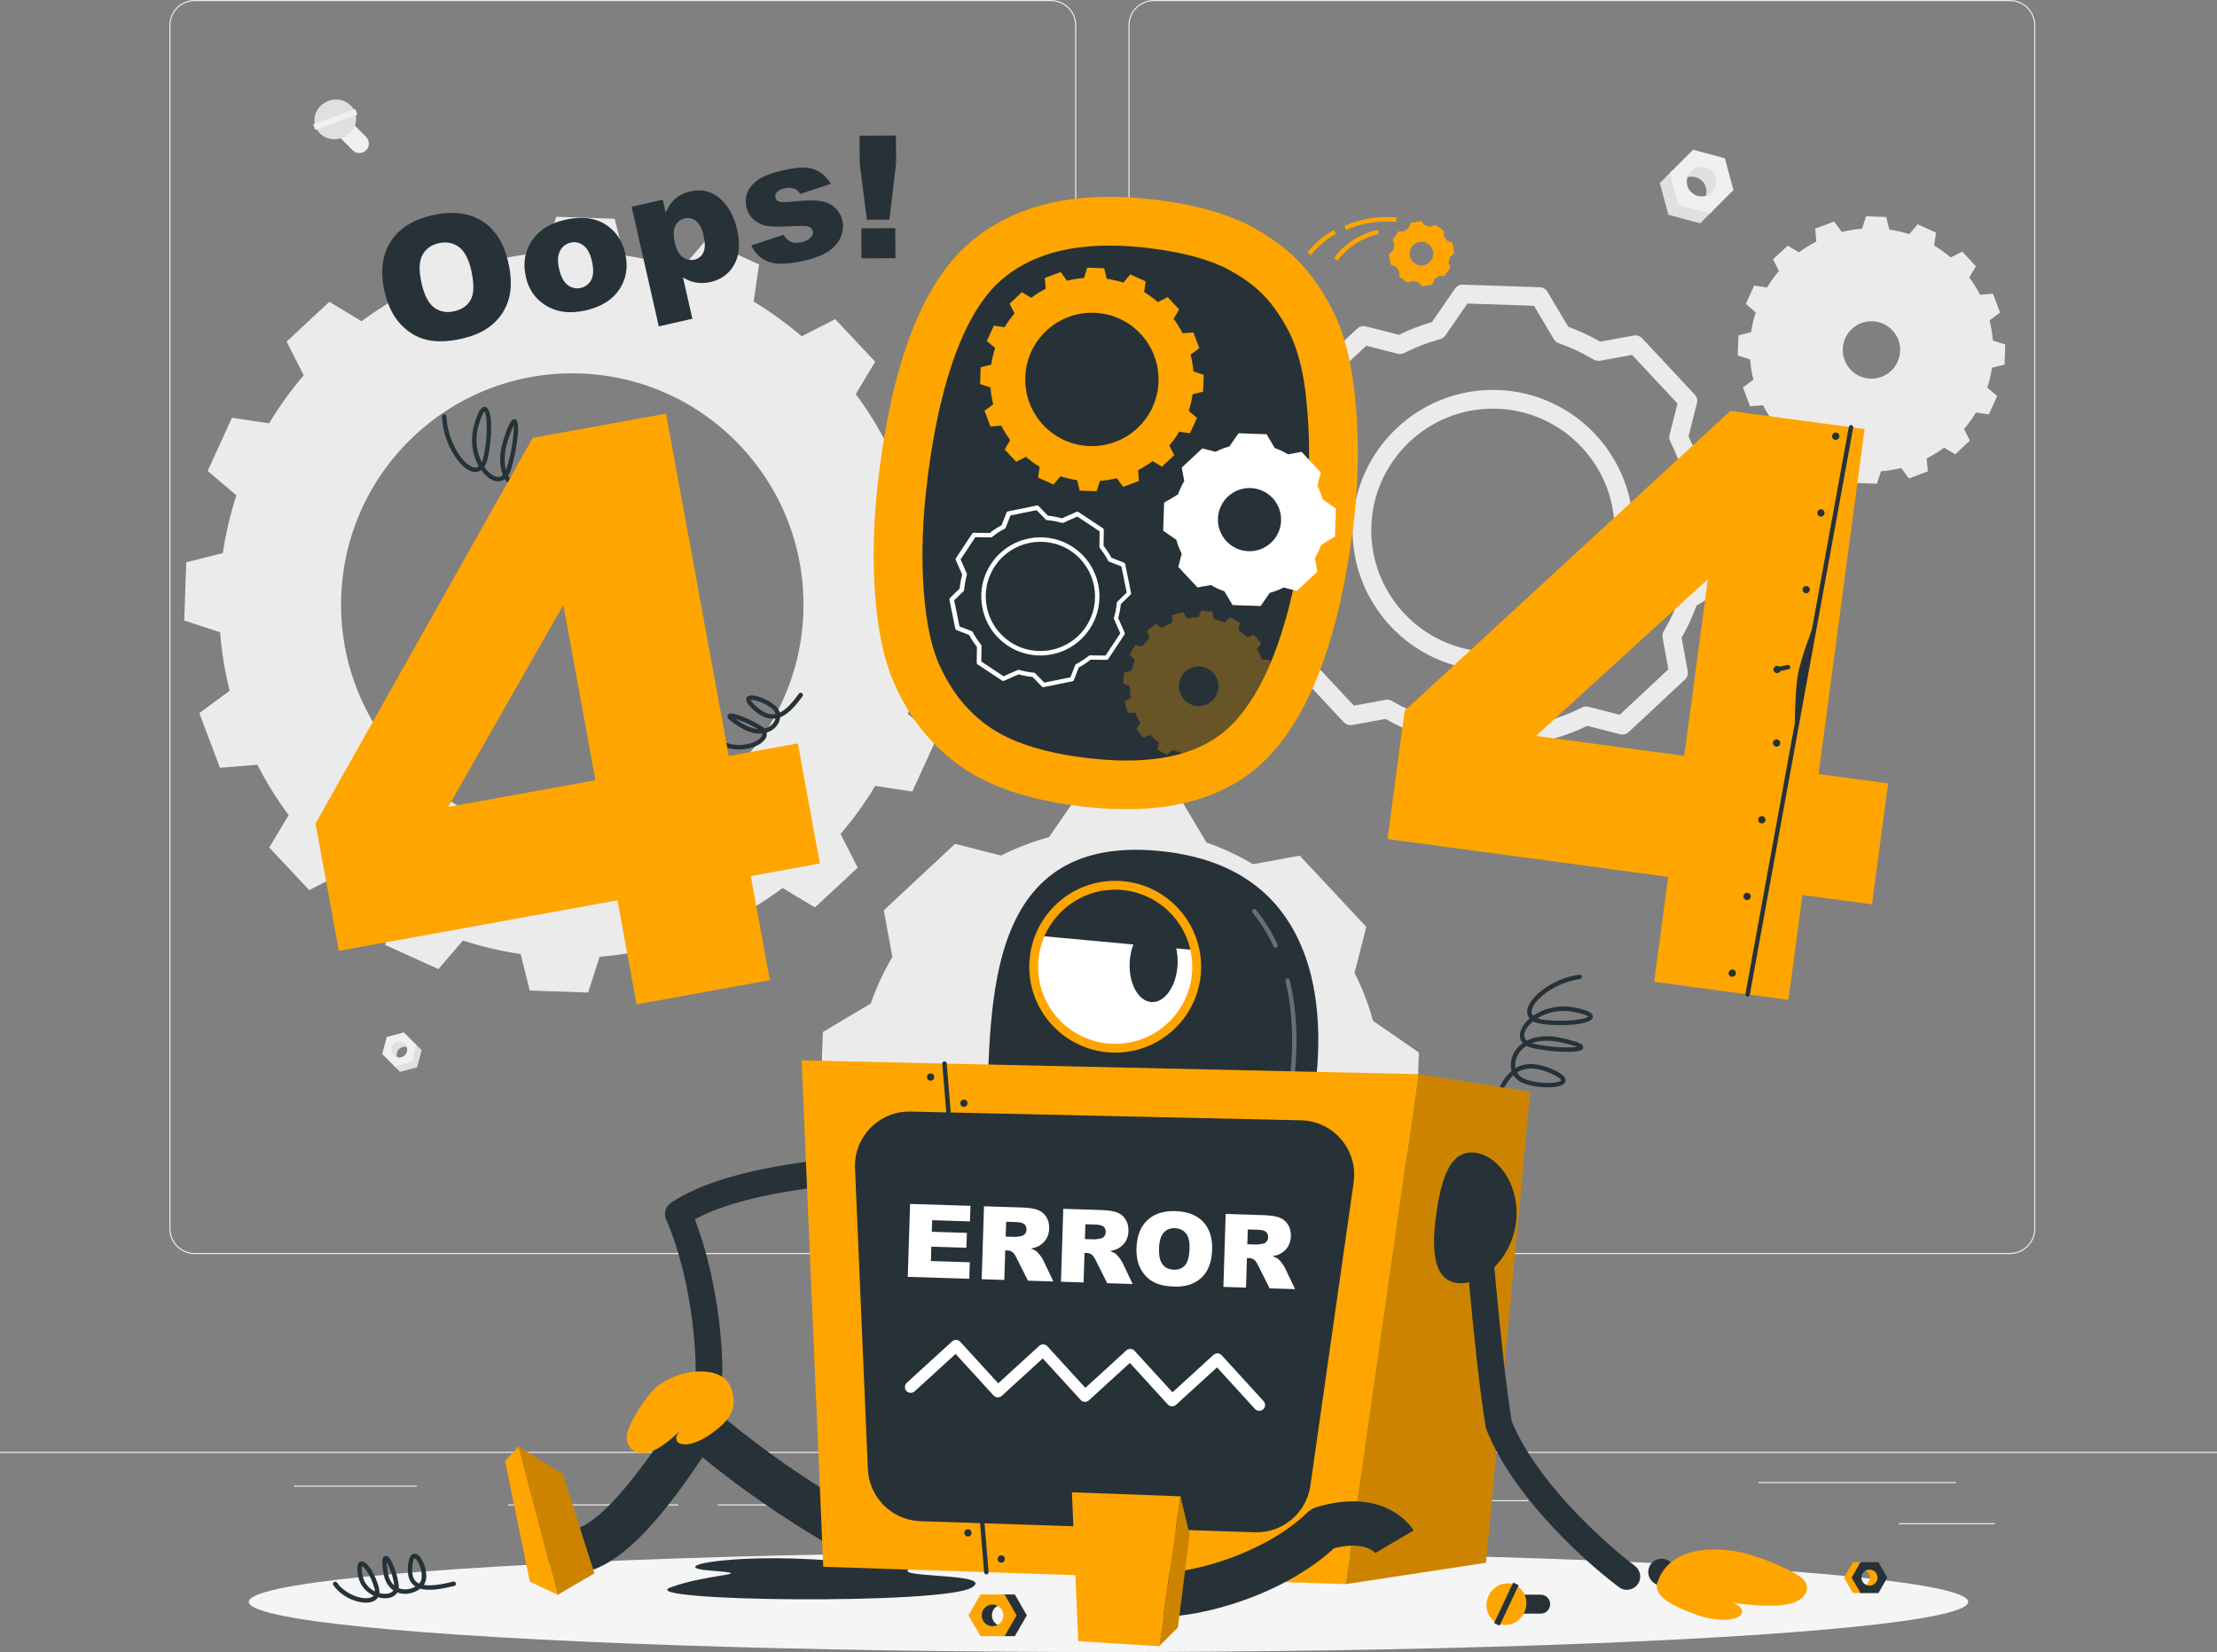<?xml version="1.0" encoding="UTF-8"?>
<svg xmlns="http://www.w3.org/2000/svg" width="500" height="372.61" viewBox="0 0 500 372.61">
  <rect x="0" y="0" width="500" height="372.61" fill="#808080" stroke="none"/>
  <defs>
    <style>
      .cls-1 {
        fill: #263238;
      }

      .cls-1, .cls-2, .cls-3, .cls-4, .cls-5, .cls-6, .cls-7, .cls-8, .cls-9, .cls-10 {
        stroke-width: 0px;
      }

      .cls-2, .cls-3 {
        opacity: .3;
      }

      .cls-2, .cls-6 {
        fill: orange;
      }

      .cls-3, .cls-9 {
        fill: #fff;
      }

      .cls-4 {
        fill: #f0f0f0;
      }

      .cls-5 {
        fill: #f5f5f5;
      }

      .cls-7 {
        fill: #ebebeb;
      }

      .cls-8 {
        fill: #e0e0e0;
      }

      .cls-10 {
        fill: #000;
        opacity: .2;
      }
    </style>
  </defs>
  <g id="Background_Complete" data-name="Background Complete">
    <g>
      <rect class="cls-7" y="327.45" width="500" height=".25"/>
      <rect class="cls-7" x="428.22" y="343.54" width="21.68" height=".25"/>
      <rect class="cls-7" x="310.56" y="338.35" width="34.11" height=".25"/>
      <rect class="cls-7" x="396.59" y="334.26" width="44.53" height=".25"/>
      <rect class="cls-7" x="161.88" y="339.3" width="11.14" height=".25"/>
      <rect class="cls-7" x="114.58" y="339.3" width="38.39" height=".25"/>
      <rect class="cls-7" x="66.31" y="335.08" width="27.7" height=".25"/>
      <path class="cls-7" d="M237.01,282.85H43.91c-3.15,0-5.71-2.56-5.71-5.71V5.71c0-3.15,2.56-5.71,5.71-5.71h193.1c3.15,0,5.71,2.56,5.71,5.71v271.43c0,3.15-2.56,5.71-5.71,5.71ZM43.91.25c-3.01,0-5.46,2.45-5.46,5.46v271.43c0,3.01,2.45,5.46,5.46,5.46h193.1c3.01,0,5.46-2.45,5.46-5.46V5.71c0-3.01-2.45-5.46-5.46-5.46H43.91Z"/>
      <path class="cls-7" d="M453.31,282.85h-193.1c-3.15,0-5.71-2.56-5.71-5.71V5.71c0-3.15,2.56-5.71,5.71-5.71h193.1c3.15,0,5.71,2.56,5.71,5.71v271.43c0,3.15-2.56,5.71-5.71,5.71ZM260.21.25c-3.01,0-5.46,2.45-5.46,5.46v271.43c0,3.01,2.45,5.46,5.46,5.46h193.1c3.01,0,5.46-2.45,5.46-5.46V5.71c0-3.01-2.45-5.46-5.46-5.46h-193.1Z"/>
    </g>
    <g>
      <path class="cls-7" d="M216.07,145.93l.45-13.14-8.07-2.64c-.33-4.49-1.08-8.92-2.15-13.2l6.84-5.04-4.64-12.34-8.46.68c-2.02-3.99-4.39-7.79-7.04-11.35l4.38-7.31-9.01-9.61-7.56,3.87c-3.41-2.89-7-5.52-10.84-7.83l1.22-8.39-12-5.45-5.5,6.44c-4.19-1.36-8.53-2.38-13.02-3.05l-2.04-8.23-13.18-.45-2.6,8.07c-4.53.37-8.92,1.08-13.2,2.15l-5.08-6.8-12.34,4.61.68,8.46c-3.99,2.05-7.79,4.42-11.35,7.07l-7.28-4.38-9.65,8.97,3.87,7.6c-2.89,3.37-5.52,7-7.8,10.84l-8.39-1.26-5.48,12,6.48,5.5c-1.36,4.19-2.41,8.56-3.05,13.02l-8.26,2.08-.45,13.14,8.1,2.64c.33,4.52,1.08,8.92,2.15,13.19l-6.84,5.04,4.64,12.34,8.46-.68c2.02,3.99,4.39,7.79,7.04,11.35l-4.38,7.31,9.01,9.61,7.56-3.87c3.37,2.89,7,5.52,10.84,7.84l-1.26,8.39,12,5.45,5.53-6.44c4.19,1.36,8.53,2.38,13.02,3.05l2.04,8.23,13.18.45,2.6-8.07c4.52-.37,8.92-1.08,13.19-2.15l5.04,6.8,12.34-4.61-.65-8.46c3.99-2.05,7.75-4.42,11.35-7.08l7.28,4.38,9.65-8.97-3.87-7.6c2.89-3.37,5.52-7,7.8-10.84l8.39,1.26,5.48-12-6.48-5.5c1.36-4.19,2.41-8.53,3.05-13.02l8.23-2.08ZM127.28,188.5c-28.78-.99-51.31-25.12-50.33-53.9.99-28.81,25.12-51.35,53.9-50.36,28.78.99,51.31,25.12,50.33,53.93-.99,28.78-25.12,51.31-53.9,50.33Z"/>
      <path class="cls-7" d="M440.96,102.47l3.31-3.09-1.32-2.61c1.01-1.18,1.91-2.44,2.69-3.74l2.9.44,1.88-4.14-2.23-1.9c.48-1.46.83-2.97,1.05-4.48l2.85-.71.15-4.54-2.79-.9c-.12-1.54-.36-3.05-.73-4.55l2.35-1.75-1.6-4.25-2.91.23c-.69-1.35-1.5-2.66-2.43-3.92l1.51-2.5-3.1-3.32-2.6,1.33c-1.19-1.01-2.44-1.91-3.74-2.69l.42-2.9-4.13-1.89-1.9,2.23c-1.47-.47-2.98-.82-4.49-1.04l-.71-2.84-4.54-.16-.91,2.8c-1.53.12-3.05.36-4.55.74l-1.74-2.35-4.26,1.59.24,2.92c-1.35.69-2.68,1.5-3.92,2.43l-2.52-1.51-3.31,3.09,1.33,2.62c-1.02,1.18-1.91,2.44-2.69,3.74l-2.9-.44-1.88,4.14,2.23,1.9c-.48,1.46-.83,2.97-1.05,4.48l-2.85.71-.15,4.54,2.79.9c.12,1.53.36,3.05.73,4.55l-2.35,1.74,1.6,4.25,2.92-.22c.69,1.35,1.5,2.66,2.43,3.92l-1.51,2.5,3.1,3.32,2.6-1.33c1.19,1.01,2.44,1.91,3.74,2.69l-.43,2.89,4.13,1.89,1.9-2.22c1.47.47,2.97.81,4.49,1.04l.71,2.84,4.54.16.91-2.8c1.53-.12,3.05-.36,4.55-.74l1.74,2.35,4.26-1.59-.24-2.92c1.35-.69,2.67-1.49,3.92-2.43l2.51,1.5ZM417.34,83.34c-2.44-2.61-2.3-6.71.31-9.14,2.61-2.44,6.71-2.3,9.15.31,2.44,2.61,2.3,6.71-.32,9.15-2.61,2.44-6.71,2.3-9.14-.31Z"/>
      <path class="cls-7" d="M319.99,237.38l-10.34-7.14s0-.02,0-.02c-1.02-3.76-2.43-7.37-4.16-10.77l2.65-10.4-15-16.06-10.56,1.93c-3.27-1.95-6.78-3.61-10.45-4.88,0,0-.02,0-.03,0l-6.42-10.81-21.96-.75-7.14,10.34s-.03,0-.04,0c-3.75,1.02-7.37,2.43-10.76,4.15l-10.39-2.65-16.06,15,1.93,10.54s0,0,0,0c-1.99,3.31-3.61,6.82-4.88,10.49l-10.81,6.42-.75,21.97,10.35,7.15c1.02,3.78,2.39,7.39,4.15,10.82t0,0l-2.64,10.37,15,16.06,10.49-1.92c3.31,1.96,6.83,3.61,10.55,4.89,0,0,0,0,0,0l6.41,10.79,21.96.75,7.14-10.33c3.8-1.02,7.42-2.43,10.85-4.16,0,0,0,0,0,0l10.35,2.64,16.06-15-1.93-10.54c1.99-3.31,3.61-6.82,4.88-10.5,0,0,0,0,0,0l10.81-6.42.75-21.97ZM251.54,270.77c-13.65-.47-24.32-11.93-23.85-25.55.47-13.65,11.89-24.32,25.55-23.85,13.65.47,24.32,11.89,23.85,25.55-.47,13.61-11.89,24.32-25.55,23.85Z"/>
      <path class="cls-7" d="M343.55,175s-.05,0-.07,0l-17.32-.59c-.72-.02-1.38-.41-1.74-1.03l-4.66-7.85c-2.48-.9-4.92-2.03-7.28-3.38l-7.51,1.37c-.71.13-1.43-.11-1.92-.64l-11.83-12.66c-.49-.53-.68-1.27-.5-1.96l1.89-7.41c-1.15-2.35-2.11-4.85-2.86-7.47l-7.53-5.2c-.59-.41-.94-1.09-.91-1.81l.59-17.32c.02-.72.41-1.38,1.03-1.74l7.87-4.67c.93-2.55,2.06-4.99,3.37-7.25l-1.38-7.53c-.13-.71.11-1.43.64-1.92l12.67-11.83c.53-.49,1.27-.68,1.96-.5l7.43,1.9c2.41-1.17,4.9-2.13,7.45-2.87l5.2-7.53c.41-.59,1.08-.96,1.81-.91l17.32.59c.72.02,1.38.41,1.74,1.03l4.67,7.87c2.48.91,4.91,2.04,7.23,3.37l7.55-1.38c.71-.13,1.43.11,1.92.64l11.83,12.67c.49.53.68,1.27.5,1.96l-1.9,7.44c1.17,2.41,2.13,4.9,2.87,7.45l7.52,5.2c.59.41.93,1.09.91,1.81l-.59,17.32c-.02.72-.41,1.38-1.03,1.74l-7.87,4.67c-.93,2.55-2.06,4.98-3.37,7.24l1.38,7.54c.13.71-.11,1.43-.64,1.92l-12.66,11.82c-.53.49-1.26.68-1.96.5l-7.4-1.89c-2.44,1.18-4.95,2.14-7.49,2.87l-5.19,7.52c-.4.57-1.04.91-1.74.91ZM327.46,170.23l15.01.51,4.97-7.2c.28-.41.71-.71,1.19-.84,2.76-.74,5.51-1.79,8.15-3.13,0,0,0,0,.01,0,.44-.22.96-.28,1.46-.15l7.04,1.79,10.98-10.25-1.31-7.17c-.09-.51,0-1.03.27-1.47,1.45-2.4,2.68-5.04,3.65-7.83.16-.5.5-.91.94-1.17l7.52-4.47.51-15.01-7.2-4.97c-.38-.26-.66-.64-.8-1.07-.02-.05-.03-.11-.05-.17-.75-2.76-1.8-5.47-3.11-8.05-.23-.46-.29-.98-.16-1.48l1.8-7.08-10.25-10.98-7.19,1.32c-.5.09-1.02,0-1.46-.26-2.5-1.49-5.14-2.72-7.85-3.67-.15-.05-.31-.12-.44-.21-.29-.18-.53-.43-.71-.72l-4.47-7.53-15.01-.51-4.97,7.2c-.3.43-.74.73-1.24.85-2.78.76-5.48,1.8-8.05,3.11-.46.23-.98.29-1.48.16l-7.08-1.8-10.98,10.25,1.31,7.17c.08.45.02.92-.19,1.32-.03.06-.06.11-.1.17-1.45,2.41-2.68,5.06-3.65,7.86-.16.47-.49.87-.92,1.12l-7.53,4.47-.51,15.01,7.21,4.98c.41.28.71.7.84,1.19.78,2.88,1.82,5.61,3.11,8.12.07.14.13.3.17.45.08.34.08.69,0,1.03l-1.8,7.05,10.25,10.98,7.14-1.31c.5-.09,1.02,0,1.45.26,2.55,1.5,5.2,2.74,7.89,3.67.49.15.91.48,1.17.93l4.46,7.52ZM352.24,75.41h0,0ZM336.73,151.26c-.37,0-.74,0-1.11-.02-17.45-.6-31.15-15.28-30.56-32.72.6-17.45,15.3-31.15,32.72-30.56,17.45.6,31.15,15.28,30.56,32.72-.29,8.44-3.85,16.27-10.03,22.04-5.91,5.53-13.54,8.53-21.59,8.53ZM336.69,92.17c-14.7,0-26.9,11.7-27.41,26.5-.52,15.12,11.36,27.84,26.48,28.36,7.33.25,14.31-2.37,19.67-7.38,5.35-5,8.44-11.79,8.69-19.1.52-15.12-11.36-27.84-26.48-28.36-.32-.01-.64-.02-.95-.02Z"/>
      <g>
        <polygon class="cls-8" points="383.44 50.37 376.27 48.44 374.34 41.27 377.15 38.46 380.11 44.6 386.25 47.56 383.44 50.37"/>
        <path class="cls-8" d="M383.88,45.57c1.31-1.31,1.31-3.44,0-4.74-1.31-1.31-3.43-1.3-4.73,0l3.57-5.35,4.79,2.42,1.05,5.03-4.67,2.64Z"/>
        <path class="cls-4" d="M376.58,39.03l5.26-5.26,7.17,1.93,1.93,7.17-5.26,5.26-7.17-1.93-1.93-7.17ZM386.13,43.33c1.31-1.31,1.31-3.44,0-4.74-1.31-1.31-3.43-1.3-4.73,0-1.31,1.31-1.31,3.42,0,4.72,1.31,1.31,3.43,1.32,4.73,0Z"/>
      </g>
      <g>
        <polygon class="cls-8" points="90.22 241.76 94.07 240.72 95.1 236.87 93.6 235.37 92.01 238.66 88.71 240.25 90.22 241.76"/>
        <path class="cls-8" d="M89.98,239.18c-.7-.7-.7-1.84,0-2.55s1.84-.7,2.54,0l-1.91-2.87-2.57,1.3-.56,2.7,2.5,1.42Z"/>
        <path class="cls-4" d="M93.9,235.67l-2.82-2.82-3.85,1.03-1.03,3.85,2.82,2.82,3.85-1.03,1.03-3.85ZM88.78,237.98c-.7-.7-.7-1.84,0-2.55s1.84-.7,2.54,0,.7,1.83,0,2.54-1.84.71-2.54,0Z"/>
      </g>
      <g>
        <path class="cls-4" d="M76.36,30.71l3.19,3.19c.83.83,2.19.83,3.02,0h0c.83-.83.83-2.19,0-3.02l-3.19-3.19c-.83-.83-2.19-.83-3.02,0h0c-.83.83-.83,2.19,0,3.02Z"/>
        <path class="cls-8" d="M74.11,22.75c2.46-.88,5.13.27,5.96,2.58.83,2.31-.49,4.9-2.95,5.79-2.46.88-5.13-.27-5.96-2.58-.83-2.31.49-4.9,2.95-5.79Z"/>
        <rect class="cls-4" x="74.93" y="21.89" width="1.37" height="10.1" transform="translate(75.82 107.21) rotate(-109.76)"/>
      </g>
    </g>
  </g>
  <g id="Shadow">
    <ellipse id="_Path_" data-name="&amp;lt;Path&amp;gt;" class="cls-5" cx="250" cy="361.29" rx="193.89" ry="11.32"/>
  </g>
  <g id="Oops_" data-name="Oops!">
    <g>
      <path class="cls-1" d="M86.72,65.69c-1-4.4-.55-8.11,1.34-11.12,1.9-3.01,5.03-5.01,9.41-6.01,4.49-1.02,8.22-.6,11.2,1.26,2.98,1.86,4.96,4.96,5.95,9.3.72,3.15.77,5.86.17,8.12-.6,2.26-1.78,4.18-3.53,5.76-1.75,1.58-4.12,2.71-7.12,3.39-3.04.69-5.67.78-7.88.26-2.21-.52-4.18-1.68-5.89-3.5-1.72-1.82-2.93-4.3-3.65-7.45ZM95.06,63.84c.62,2.72,1.57,4.57,2.85,5.52,1.28.96,2.79,1.24,4.54.84,1.79-.41,3.04-1.3,3.76-2.69s.73-3.59.05-6.61c-.58-2.54-1.51-4.28-2.8-5.22-1.29-.94-2.81-1.21-4.57-.81-1.68.38-2.9,1.28-3.64,2.7-.75,1.42-.81,3.51-.18,6.25Z"/>
      <path class="cls-1" d="M118.59,62.39c-.68-2.98-.23-5.67,1.34-8.06,1.57-2.39,4.07-3.97,7.49-4.75,3.91-.89,7.13-.43,9.64,1.39,2.02,1.46,3.34,3.53,3.95,6.21.68,3.01.25,5.7-1.31,8.07-1.56,2.37-4.1,3.96-7.62,4.76-3.14.71-5.86.5-8.16-.66-2.83-1.43-4.61-3.75-5.34-6.95ZM126.1,60.67c.4,1.74,1.04,2.95,1.94,3.62.89.67,1.88.89,2.94.65,1.08-.25,1.87-.86,2.38-1.84.51-.98.55-2.38.14-4.19-.39-1.69-1.02-2.88-1.91-3.54-.89-.67-1.85-.89-2.88-.65-1.09.25-1.9.87-2.42,1.88-.52,1-.59,2.36-.19,4.08Z"/>
      <path class="cls-1" d="M148.58,73.61l-6.13-26.98,7.01-1.59.66,2.89c.69-1.43,1.4-2.46,2.11-3.07.96-.82,2.1-1.39,3.43-1.69,2.61-.59,4.86-.05,6.74,1.62,1.88,1.67,3.16,3.98,3.83,6.93.74,3.25.52,5.91-.64,7.97-1.17,2.07-2.94,3.37-5.32,3.91-1.15.26-2.25.3-3.29.13-1.04-.18-2.02-.57-2.95-1.17l2.12,9.33-7.56,1.72ZM152.19,54.76c.35,1.55.94,2.62,1.76,3.22s1.73.79,2.72.56c.87-.2,1.52-.72,1.95-1.57.43-.85.44-2.14.05-3.85-.36-1.58-.93-2.67-1.71-3.28-.78-.6-1.61-.8-2.5-.6-.96.22-1.67.77-2.14,1.67-.47.89-.51,2.18-.13,3.86Z"/>
      <path class="cls-1" d="M169.43,55.35l7.27-2.39c.51.81,1.08,1.35,1.72,1.6.64.25,1.42.28,2.34.07,1.01-.23,1.74-.62,2.19-1.17.36-.42.48-.86.37-1.34-.12-.54-.5-.89-1.13-1.06-.45-.12-1.58-.13-3.4-.04-2.7.14-4.61.13-5.71-.03-1.1-.16-2.1-.62-3-1.38-.9-.76-1.49-1.73-1.75-2.91-.29-1.29-.17-2.48.37-3.58.54-1.1,1.41-2.03,2.62-2.79,1.21-.76,2.92-1.39,5.12-1.89,2.33-.53,4.09-.74,5.28-.64,1.19.1,2.24.45,3.15,1.02.91.58,1.76,1.45,2.54,2.62l-6.94,2.31c-.33-.58-.74-.97-1.23-1.17-.68-.26-1.43-.29-2.27-.1-.85.19-1.43.48-1.75.87-.32.39-.43.8-.33,1.23.11.48.44.78.98.92.55.13,1.66.11,3.35-.07,2.55-.28,4.5-.31,5.82-.09,1.33.23,2.42.73,3.28,1.52.86.79,1.41,1.74,1.66,2.85.26,1.13.16,2.3-.27,3.52-.44,1.22-1.32,2.31-2.64,3.28-1.32.96-3.25,1.73-5.77,2.31-3.57.81-6.23.88-7.97.21-1.75-.67-3.05-1.9-3.9-3.68Z"/>
      <path class="cls-1" d="M193.85,30.61l8.21-.05.04,6.3-1.51,12.67-5.08.03-1.62-12.65-.04-6.3ZM194.25,51.5l7.66-.04.04,6.77-7.66.04-.04-6.77Z"/>
    </g>
  </g>
  <g id="_404" data-name="404">
    <g>
      <g>
        <path class="cls-1" d="M128.68,116.63c-.06,0-.12-.01-.18-.03-4.5-1.74-7.19-3.45-8.59-5.49-1.02.2-2.15.07-3.23-.44-1.05-.5-2.06-1.37-2.78-2.62-.68.52-1.51.66-2.43.38-1.02-.32-2.07-1.17-2.95-2.41-.56.4-1.13.46-1.55.43-2.97-.24-7-6.16-7.29-12.47-.01-.28.2-.51.48-.52.27-.02.51.2.52.48.27,5.99,4.11,11.33,6.37,11.51.37.04.67-.08.93-.28-1.36-2.38-2.06-5.78-1.02-9.41.86-3,1.62-4.18,2.53-3.96,1.72.43,1.5,6.97.58,11.29-.21.98-.51,1.68-.85,2.18.79,1.17,1.72,1.95,2.54,2.21.73.23,1.27.04,1.67-.35-.79-1.94-.95-4.57.12-7.94,1.4-4.43,1.97-4.55,2.31-4.62.24-.05.48.03.64.22.92,1.04-.18,7.92-1.34,11.32-.15.44-.34.83-.56,1.16.62,1.22,1.54,2.05,2.49,2.5.77.37,1.56.5,2.27.43-.09-.19-.17-.38-.24-.58-.79-2.15-.41-4.63,1.18-7.58,1.06-1.96,1.92-2.87,2.71-2.87h0c.24,0,.67.09.99.66.87,1.61.24,6.92-1.48,9.55-.41.62-.97,1.09-1.62,1.4,1.34,1.76,3.88,3.31,7.95,4.89.26.1.39.39.29.65-.08.2-.27.32-.47.32ZM123.03,100.16s-.57,0-1.83,2.35c-1.45,2.68-1.81,4.89-1.13,6.76.08.23.18.45.3.67.53-.23.99-.6,1.32-1.1,1.4-2.14,2.07-6.54,1.55-8.26-.11-.35-.22-.41-.22-.41ZM115.85,95.95c-.26.49-.69,1.48-1.34,3.53-.86,2.71-.86,4.88-.38,6.55.03-.08.06-.17.09-.25,1.18-3.44,1.75-8.17,1.63-9.83ZM109.27,92.8c-.17.16-.65.79-1.35,3.22-.92,3.21-.35,6.14.73,8.25.21-.43.35-.93.45-1.4,1.04-4.91.74-9.35.17-10.06Z"/>
        <path class="cls-1" d="M166.7,169.04c-1.52,0-3.13-.35-4.56-1.19-.24-.14-.32-.45-.18-.68.14-.24.45-.32.68-.18,3.57,2.09,8.18.63,9.13-.89.11-.18.21-.41.15-.67-1.41.15-3.15-.22-5.13-1.47-2.54-1.59-2.74-2.06-2.73-2.44,0-.22.14-.42.34-.52,1-.5,5.51,1.57,7.39,2.81.25.16.45.34.62.52.83-.2,1.48-.63,1.9-1.15.29-.35.49-.74.59-1.12-.07,0-.13.02-.2.02-1.6.16-3.2-.53-4.91-2.1-1.17-1.09-1.63-1.83-1.48-2.43.05-.19.21-.53.72-.65,1.38-.34,4.8,1.11,6.19,2.64.31.34.53.75.64,1.18,1.3-.61,2.69-1.99,4.32-4.27.16-.22.47-.28.7-.12.22.16.28.47.12.7-1.89,2.64-3.46,4.14-5.05,4.75-.06.7-.35,1.42-.87,2.04-.51.61-1.25,1.13-2.18,1.41.1.45,0,.93-.28,1.39-.84,1.36-3.26,2.42-5.92,2.42ZM165.81,162.11c.34.25.82.58,1.51,1.01,1.36.85,2.57,1.24,3.6,1.32-1.66-1.03-3.82-1.94-5.11-2.33ZM169.3,157.86c.06.16.28.57,1.17,1.39,1.49,1.37,2.84,1.99,4.13,1.84.11-.01.21-.03.32-.05-.07-.3-.22-.58-.43-.83-1.41-1.54-4.5-2.52-5.18-2.36Z"/>
        <path class="cls-6" d="M179.94,167.67l-15.58,2.83-14.15-77.21-30.06,5.46-48.99,87,5.26,28.71,62.84-11.41,4.3,23.48,30.06-5.46-4.3-23.48,15.58-2.83-4.96-27.08ZM101.09,182l25.96-45.57,7.24,39.54-33.2,6.03Z"/>
      </g>
      <g>
        <path class="cls-6" d="M305.43,88.04c-.58-5.33-1.65-10.07-3.2-14.22-1.55-4.14-3.88-8.21-6.99-12.19-3.11-3.98-7.35-7.44-12.7-10.37-5.36-2.93-12.43-4.97-21.22-6.11-18.29-2.38-32.55.86-42.78,9.74-10.23,8.88-16.96,25.88-20.2,51.01-1.32,10.22-1.64,19.67-.98,28.34.66,8.68,2.26,15.65,4.78,20.93,3.45,7.42,8.33,13.34,14.65,17.77,6.31,4.43,14.96,7.36,25.95,8.79,19.6,2.55,34.12-1.21,43.57-11.29,9.45-10.08,15.72-27.11,18.81-51.1,1.38-10.7,1.48-21.14.32-31.32Z"/>
        <path class="cls-1" d="M251.77,171.48c-2.4-.08-4.96-.3-7.61-.64-9.15-1.19-16.24-3.51-21.05-6.89-4.75-3.33-8.35-7.72-10.99-13.41l-.05-.1c-1.92-4.02-3.18-9.75-3.73-17.03-.61-7.89-.3-16.67.92-26.1,3.57-27.72,10.94-39.29,16.5-44.11,6.48-5.62,15.22-8.16,26.73-7.77,2.36.08,4.86.29,7.42.63,7.39.96,13.23,2.6,17.37,4.86,4.01,2.19,7.14,4.71,9.31,7.49,2.4,3.08,4.2,6.19,5.35,9.27,1.22,3.27,2.09,7.16,2.57,11.56,1.07,9.31.96,18.95-.29,28.72-2.77,21.54-8.13,36.67-15.92,44.98-5.78,6.17-14.45,8.96-26.51,8.55,0,0,0,0,0,0Z"/>
        <path class="cls-6" d="M271.34,88.33l.13-3.79-2.33-.76c-.1-1.29-.31-2.57-.62-3.8l1.97-1.45-1.34-3.56-2.44.2c-.58-1.15-1.26-2.24-2.03-3.27l1.26-2.11-2.6-2.77-2.18,1.12c-.98-.83-2.02-1.59-3.12-2.26l.35-2.42-3.46-1.57-1.58,1.86c-1.21-.39-2.46-.68-3.75-.88l-.59-2.37-3.8-.13-.75,2.33c-1.3.11-2.57.31-3.8.62l-1.46-1.96-3.56,1.33.2,2.44c-1.15.59-2.24,1.27-3.27,2.04l-2.1-1.26-2.78,2.59,1.12,2.19c-.83.97-1.59,2.02-2.25,3.12l-2.42-.36-1.58,3.46,1.87,1.58c-.39,1.21-.7,2.47-.88,3.75l-2.38.6-.13,3.79,2.34.76c.1,1.3.31,2.57.62,3.8l-1.97,1.45,1.34,3.56,2.44-.2c.58,1.15,1.26,2.24,2.03,3.27l-1.26,2.11,2.6,2.77,2.18-1.12c.97.83,2.02,1.59,3.12,2.26l-.36,2.42,3.46,1.57,1.59-1.86c1.21.39,2.46.68,3.75.88l.59,2.37,3.8.13.75-2.33c1.3-.11,2.57-.31,3.8-.62l1.45,1.96,3.56-1.33-.19-2.44c1.15-.59,2.24-1.27,3.27-2.04l2.1,1.26,2.78-2.59-1.12-2.19c.83-.97,1.59-2.02,2.25-3.12l2.42.36,1.58-3.46-1.87-1.58c.39-1.21.69-2.46.88-3.75l2.37-.6ZM245.74,100.61c-8.3-.28-14.79-7.24-14.51-15.54.28-8.31,7.24-14.8,15.54-14.52,8.3.28,14.79,7.24,14.51,15.55-.28,8.3-7.24,14.79-15.54,14.51Z"/>
        <path class="cls-2" d="M287.12,157.91l.27-2.55-1.53-.63c0-.88-.08-1.75-.23-2.59l1.4-.89-.71-2.47h-1.66c-.34-.79-.73-1.57-1.2-2.3l.95-1.36-1.61-2-1.53.64c-.61-.61-1.27-1.17-1.99-1.67l.37-1.63-2.25-1.24-1.18,1.19c-.81-.34-1.64-.59-2.48-.79l-.28-1.64-2.55-.29-.63,1.53c-.88,0-1.74.09-2.59.24l-.89-1.41-2.47.72v1.66c-.78.34-1.56.73-2.3,1.2l-1.36-.96-2,1.61.64,1.53c-.59.61-1.17,1.27-1.67,1.99l-1.61-.36-1.24,2.25,1.18,1.16c-.33.82-.59,1.64-.79,2.49l-1.64.27-.27,2.55,1.53.64c0,.87.08,1.73.23,2.58l-1.41.89.72,2.47h1.66c.34.79.73,1.57,1.2,2.3l-.96,1.36,1.6,2.01,1.54-.65c.61.61,1.27,1.17,1.99,1.67l-.37,1.63,2.25,1.24,1.18-1.18c.81.33,1.64.58,2.48.78l.28,1.64,2.55.29.63-1.54c.87,0,1.74-.09,2.59-.24l.89,1.41,2.46-.72v-1.66c.79-.34,1.57-.73,2.31-1.2l1.35.96,2.01-1.6-.65-1.53c.61-.61,1.17-1.27,1.68-1.99l1.61.36,1.24-2.25-1.18-1.16c.33-.82.58-1.64.78-2.48l1.65-.28ZM274.25,156.92c-1.19,2.16-3.9,2.96-6.06,1.77-2.16-1.19-2.94-3.9-1.76-6.06,1.19-2.16,3.89-2.94,6.05-1.76,2.16,1.19,2.96,3.89,1.77,6.05Z"/>
        <path class="cls-9" d="M301.29,114.7l-2.98-2.06s0,0,0,0c-.29-1.08-.7-2.13-1.2-3.1l.76-3-4.32-4.63-3.04.56c-.94-.56-1.95-1.04-3.01-1.41,0,0,0,0,0,0l-1.85-3.12-6.33-.22-2.06,2.98s0,0-.01,0c-1.08.29-2.12.7-3.1,1.2l-3-.76-4.63,4.32.56,3.04s0,0,0,0c-.57.95-1.04,1.97-1.41,3.02l-3.12,1.85-.22,6.33,2.98,2.06c.29,1.09.69,2.13,1.2,3.12t0,0l-.76,2.99,4.32,4.63,3.02-.55c.95.56,1.97,1.04,3.04,1.41,0,0,0,0,0,0l1.85,3.11,6.33.22,2.06-2.98c1.09-.29,2.14-.7,3.13-1.2,0,0,0,0,0,0l2.98.76,4.63-4.32-.56-3.04c.57-.95,1.04-1.97,1.41-3.03,0,0,0,0,0,0l3.12-1.85.22-6.33ZM281.56,124.32c-3.94-.13-7.01-3.44-6.88-7.36.13-3.94,3.43-7.01,7.36-6.88,3.94.13,7.01,3.43,6.88,7.36-.13,3.92-3.43,7.01-7.36,6.88Z"/>
        <path class="cls-6" d="M323.04,64.17l.52-1.26s0,0,0,0c.37-.19.73-.43,1.05-.68l1.16.04,1.36-1.95-.44-1.07c.13-.39.23-.8.28-1.22,0,0,0,0,0,0l1-.92-.42-2.34-1.26-.52s0,0,0,0c-.19-.37-.42-.72-.68-1.04l.04-1.16-1.95-1.36-1.07.44s0,0,0,0c-.4-.14-.8-.23-1.22-.28l-.92-1-2.34.42-.52,1.26c-.38.19-.73.42-1.05.68t0,0l-1.16-.04-1.36,1.95.44,1.07c-.13.39-.23.8-.28,1.23,0,0,0,0,0,0l-1,.92.42,2.34,1.26.52c.19.38.43.73.69,1.05,0,0,0,0,0,0l-.04,1.15,1.95,1.36,1.07-.44c.4.14.8.23,1.22.28,0,0,0,0,0,0l.93,1,2.34-.42ZM317.95,57.68c-.26-1.46.71-2.84,2.16-3.1,1.46-.26,2.84.71,3.1,2.16s-.71,2.84-2.16,3.1c-1.45.26-2.84-.71-3.1-2.16Z"/>
        <path class="cls-6" d="M295.61,57.54l-.76-.64c1.33-1.57,3.21-3.56,6.01-5.03l.46.89c-2.98,1.56-4.89,3.82-5.71,4.79Z"/>
        <path class="cls-6" d="M303.59,51.85l-.39-.92c3.78-1.62,7.73-2.25,11.74-1.88l-.09,1c-3.84-.37-7.62.25-11.25,1.8Z"/>
        <path class="cls-6" d="M301.7,58.77l-.83-.56c2.05-3.02,6.11-5.64,9.87-6.39l.19.98c-3.52.7-7.32,3.15-9.24,5.97Z"/>
        <path class="cls-9" d="M235.34,155c-.13,0-.26-.05-.36-.15l-2.1-2.16c-1.07-.1-2.12-.3-3.15-.59l-3.27,1.44c-.16.07-.34.05-.48-.04l-5.48-3.63c-.14-.09-.23-.25-.22-.42l.05-3.56c-.67-.83-1.26-1.73-1.77-2.68l-2.81-1.09c-.16-.06-.28-.2-.31-.37l-1.31-6.44c-.03-.17.02-.34.14-.46l2.16-2.1c.1-1.06.3-2.12.58-3.15l-1.44-3.26c-.07-.16-.05-.34.04-.48l3.63-5.48c.09-.14.23-.23.42-.22l3.56.05c.84-.67,1.74-1.26,2.68-1.76l1.09-2.81c.06-.16.2-.28.37-.31l6.44-1.31c.17-.03.34.02.46.14l2.09,2.16c1.06.1,2.12.3,3.15.58l3.26-1.44c.16-.07.34-.05.48.04l5.48,3.63c.14.09.23.25.22.42l-.05,3.57c.67.83,1.26,1.73,1.76,2.67l2.81,1.09c.16.06.28.2.31.37l1.31,6.44c.03.17-.02.34-.14.46l-2.16,2.1c-.1,1.05-.3,2.11-.59,3.14l1.44,3.27c.07.16.05.34-.04.48l-3.63,5.47c-.09.14-.24.21-.42.22l-3.56-.05c-.83.66-1.73,1.25-2.68,1.76l-1.09,2.81c-.06.16-.2.28-.37.31l-6.44,1.31s-.07,0-.1,0ZM229.71,151.07s.09,0,.14.02c1.07.31,2.18.52,3.31.62.12,0,.23.06.32.15l2.04,2.1,5.9-1.2,1.06-2.73c.04-.11.13-.21.24-.26,1-.52,1.95-1.14,2.82-1.85.09-.07.19-.12.32-.11l3.47.05,3.33-5.02-1.4-3.18c-.05-.11-.05-.23-.02-.34.32-1.09.52-2.21.62-3.31,0-.12.06-.23.15-.32l2.1-2.04-1.2-5.9-2.73-1.06c-.12-.04-.21-.13-.27-.24-.52-1-1.14-1.94-1.85-2.81-.08-.09-.12-.21-.11-.33l.05-3.47-5.02-3.33-3.18,1.4c-.11.05-.23.05-.34.02-1.08-.32-2.2-.52-3.32-.62-.12,0-.23-.06-.32-.15l-2.03-2.1-5.9,1.2-1.06,2.73c-.04.11-.13.21-.24.26-1,.52-1.94,1.14-2.82,1.85-.09.07-.21.13-.33.11l-3.47-.05-3.33,5.02,1.4,3.18c.06.14.06.29-.01.43-.28,1-.49,2.11-.58,3.23,0,.12-.06.23-.15.32l-2.1,2.04,1.2,5.9,2.73,1.06c.12.05.22.14.27.26.52.99,1.14,1.93,1.84,2.79.08.09.12.21.12.33l-.05,3.47,5.02,3.33,3.18-1.4c.06-.03.13-.04.2-.04ZM234.62,147.84c-2.53,0-5.08-.72-7.34-2.21-2.97-1.97-4.99-4.97-5.7-8.46-.71-3.49-.02-7.04,1.95-10.01h0c4.07-6.12,12.35-7.81,18.47-3.75,6.12,4.06,7.8,12.35,3.74,18.47-2.56,3.86-6.8,5.96-11.12,5.96ZM224.37,127.71c-1.82,2.74-2.46,6.03-1.8,9.26.66,3.23,2.53,6,5.27,7.82,5.67,3.75,13.33,2.2,17.08-3.46,3.75-5.66,2.2-13.33-3.46-17.09-5.66-3.75-13.33-2.2-17.09,3.47h0Z"/>
      </g>
      <g>
        <path class="cls-6" d="M425.83,176.7l-15.69-2.12,10.38-77.81-30.28-4.09-73.45,67.63-3.86,28.93,63.29,8.54-3.16,23.66,30.28,4.09,3.16-23.66,15.69,2.12,3.64-27.29ZM346.41,165.98l38.76-35.33-5.32,39.84-33.44-4.51Z"/>
        <path class="cls-1" d="M394.13,224.79s-.06,0-.09,0c-.27-.05-.45-.31-.4-.58l23.33-127.93c.05-.27.31-.44.58-.4.27.05.45.31.4.58l-23.33,127.93c-.04.24-.25.41-.49.41Z"/>
        <g>
          <path class="cls-1" d="M414.83,98.42c-.02.45-.39.81-.85.79s-.81-.39-.79-.85.39-.81.85-.79c.45.02.81.39.79.85Z"/>
          <path class="cls-1" d="M411.5,115.72c-.02.45-.39.81-.85.79s-.81-.39-.79-.85.39-.81.85-.79c.45.02.81.39.79.85Z"/>
          <path class="cls-1" d="M408.17,133.02c-.02.45-.39.81-.85.79s-.81-.39-.79-.85.39-.81.85-.79c.45.02.81.39.79.85Z"/>
          <path class="cls-1" d="M401.61,151.03c-.02.45-.39.81-.85.79s-.81-.39-.79-.85.39-.81.85-.79.81.39.79.85Z"/>
          <path class="cls-1" d="M401.5,167.62c-.02.45-.39.81-.85.79s-.81-.39-.79-.85.39-.81.85-.79.81.39.79.85Z"/>
          <path class="cls-1" d="M398.17,184.92c-.02.45-.39.81-.85.79s-.81-.39-.79-.85c.02-.45.39-.81.85-.79s.81.39.79.85Z"/>
          <path class="cls-1" d="M394.84,202.22c-.02.45-.39.81-.85.79s-.81-.39-.79-.85.39-.81.85-.79.81.39.79.85Z"/>
          <path class="cls-1" d="M391.5,219.52c-.02.45-.39.81-.85.79s-.81-.39-.79-.85.39-.81.85-.79.81.39.79.85Z"/>
        </g>
        <path class="cls-1" d="M400.79,151.5c-.23,0-.44-.16-.49-.4-.06-.27.11-.54.38-.59l2.48-.53c.27-.05.54.11.59.38.06.27-.11.54-.38.59l-2.48.53s-.07.01-.11.01Z"/>
        <g>
          <path class="cls-1" d="M409.08,142.29s-2.24,5.83-2.99,9.36c-.75,3.53-.8,11.42-.8,11.42"/>
          <path class="cls-1" d="M405.29,163.57h0c-.28,0-.5-.23-.5-.5,0-.32.05-7.98.81-11.53.75-3.53,2.92-9.2,3.01-9.44.1-.26.39-.38.65-.29.26.1.39.39.29.65-.02.06-2.23,5.83-2.97,9.29-.73,3.44-.79,11.25-.79,11.32,0,.28-.23.5-.5.5Z"/>
        </g>
      </g>
    </g>
  </g>
  <g id="Character">
    <g>
      <path class="cls-1" d="M222.45,249.89c1.39-22.4-1.17-63.13,40.94-57.74,45.14,5.78,32.22,58.56,32.22,58.56l-73.17-.82Z"/>
      <g>
        <circle class="cls-9" cx="251.51" cy="218.05" r="18.38"/>
        <path class="cls-1" d="M253.93,199.7c-8.7-1.49-18.01,4.93-18.93,11.43l34.51,3.17c-1.22-7.41-8.67-13.42-15.58-14.6Z"/>
        <path class="cls-1" d="M265.58,217.59c-.25,4.8-2.86,8.57-5.85,8.42s-5.2-4.17-4.95-8.98c.25-4.8,2.86-8.57,5.85-8.42s5.2,4.17,4.95,8.98Z"/>
        <path class="cls-6" d="M251.51,237.42c-10.68,0-19.38-8.69-19.38-19.38s8.69-19.38,19.38-19.38,19.38,8.69,19.38,19.38-8.69,19.38-19.38,19.38ZM251.51,200.67c-9.58,0-17.38,7.79-17.38,17.38s7.79,17.38,17.38,17.38,17.38-7.79,17.38-17.38-7.79-17.38-17.38-17.38Z"/>
      </g>
      <path class="cls-3" d="M290.49,249.32s-.08,0-.12-.01c-.27-.06-.43-.33-.37-.6.03-.13,3.22-13.69-.09-27.4-.06-.27.1-.54.37-.6.26-.06.54.1.6.37,3.37,13.95.12,27.73.09,27.87-.06.23-.26.38-.49.38Z"/>
      <path class="cls-3" d="M287.7,213.81c-.19,0-.37-.11-.45-.29-1.29-2.81-2.88-5.38-4.74-7.66-.17-.21-.14-.53.07-.7.21-.18.53-.14.7.07,1.91,2.34,3.56,4.99,4.88,7.87.12.25,0,.55-.25.66-.07.03-.14.05-.21.05Z"/>
      <path class="cls-1" d="M128.73,354.97c-.12,0-.25,0-.37,0-2.76-.08-4.94-2.38-4.86-5.14.08-2.76,2.35-4.89,5.14-4.86.03,0,.06,0,.1,0,2.89,0,9.84-3.51,24.38-26.43.78-1.23,2.06-2.06,3.5-2.27,1.44-.21,2.91.22,4,1.18,17.94,15.64,36.95,25.38,37.14,25.48,2.46,1.25,3.44,4.26,2.19,6.72-1.25,2.46-4.26,3.45-6.72,2.2-.76-.38-17.37-8.88-34.8-23.15-12.19,18.32-21.23,26.27-29.7,26.27Z"/>
      <path class="cls-1" d="M159.67,316.55c-.14,0-.28,0-.43-.03-1.64-.23-2.78-1.75-2.55-3.39.71-4.98-.17-23.63-6.47-38.13-.57-1.32-.13-2.86,1.06-3.68,13.7-9.33,42.88-10.45,44.11-10.49,1.65-.04,3.04,1.24,3.1,2.89.06,1.66-1.24,3.04-2.89,3.1-.27,0-25.78.99-38.89,8.2,5.58,14.44,6.85,32.44,5.92,38.95-.21,1.5-1.5,2.58-2.97,2.58Z"/>
      <path class="cls-6" d="M164.71,312.66c-2-4.71-10.99-4.17-16.27-.14-2.82,2.16-6.64,8.64-7.04,10.99-.4,2.35,1.23,4.48,4.02,4.24,3.45-.3,8.18-5.31,8.18-5.31-3.15,3.09.91,5.27,6.98.8,3.36-2.48,6.36-5.31,4.13-10.58Z"/>
      <path class="cls-1" d="M336.71,251.21s-.09,0-.14-.02c-.27-.08-.42-.35-.34-.62,1.33-4.64,2.79-7.47,4.7-9.05-.29-1-.26-2.14.15-3.26.4-1.09,1.18-2.17,2.36-3-.58-.63-.79-1.45-.59-2.38.23-1.04.98-2.17,2.14-3.16-.45-.52-.56-1.09-.57-1.51-.03-2.98,5.51-7.53,11.76-8.38.27-.05.53.15.56.43.04.27-.15.53-.43.56-5.94.81-10.92,5.11-10.9,7.38,0,.37.14.66.36.9,2.25-1.57,5.57-2.58,9.28-1.86,3.07.59,4.32,1.24,4.17,2.17-.27,1.75-6.81,2.12-11.19,1.59-.99-.12-1.72-.35-2.25-.65-1.09.89-1.79,1.89-1.97,2.73-.16.75.08,1.27.5,1.64,1.86-.96,4.47-1.36,7.92-.59,4.54,1,4.71,1.55,4.81,1.88.07.24.01.48-.16.66-.96,1.01-7.91.53-11.4-.32-.45-.11-.86-.26-1.2-.45-1.16.73-1.9,1.71-2.27,2.71-.29.8-.36,1.59-.23,2.3.18-.11.36-.21.55-.29,2.07-.98,4.57-.82,7.65.5,2.04.88,3.03,1.65,3.1,2.44.02.23-.02.68-.57,1.04-1.52,1.01-6.87.86-9.65-.62-.66-.35-1.17-.87-1.54-1.49-1.63,1.49-2.95,4.17-4.16,8.36-.06.22-.26.36-.48.36ZM342.13,241.88c.28.51.69.93,1.22,1.22,2.26,1.2,6.7,1.48,8.36.8.34-.14.39-.25.39-.25,0,0-.05-.56-2.5-1.61-2.8-1.2-5.04-1.37-6.83-.52-.22.1-.43.22-.64.36ZM345.47,235.31c.09.03.17.05.26.07,3.53.86,8.3,1.01,9.93.74-.51-.21-1.54-.56-3.64-1.02-2.77-.61-4.94-.42-6.56.2ZM346.73,229.69c.45.17.96.27,1.44.32,4.98.59,9.38-.11,10.04-.73-.17-.15-.84-.58-3.33-1.06-3.28-.62-6.15.2-8.15,1.46Z"/>
      <path class="cls-1" d="M206.53,353.3c.66-.21.44-.85-.3-.85h-13.54c-25.78-2.73-43.79.93-32.44,1.79,11.35.86-.8.68-9.09,3.82-8.29,3.14,61.65,3.93,68.02,0,5.87-3.62-21.78-1.83-12.65-4.76Z"/>
      <polygon class="cls-6" points="303.47 357.29 185.67 353.38 180.78 239.16 319.89 242.27 303.47 357.29"/>
      <path class="cls-1" d="M222.45,355.1c-.26,0-.48-.2-.5-.46l-9.44-114.72c-.02-.28.18-.52.46-.54.28-.02.52.18.54.46l9.44,114.72c.02.28-.18.52-.46.54-.01,0-.03,0-.04,0Z"/>
      <g>
        <polygon class="cls-6" points="303.47 357.29 335.13 352.47 345.1 246.26 319.89 242.27 303.47 357.29"/>
        <polygon class="cls-10" points="303.47 357.29 335.13 352.47 345.1 246.26 319.89 242.27 303.47 357.29"/>
      </g>
      <path class="cls-1" d="M195.73,331.36l-2.9-67.86c-.3-7.08,5.44-12.95,12.53-12.79l88.06,1.97c7.35.16,12.91,6.72,11.87,14l-9.76,68.39c-.88,6.2-6.29,10.74-12.55,10.53l-75.39-2.5c-6.41-.21-11.58-5.33-11.85-11.74Z"/>
      <g>
        <path class="cls-9" d="M205.25,271.54l13.62.43-.11,3.51-8.53-.27-.08,2.61,7.91.25-.11,3.36-7.91-.25-.1,3.24,8.78.28-.12,3.73-13.87-.44.52-16.45Z"/>
        <path class="cls-9" d="M221.4,288.52l.52-16.45,8.47.27c1.57.05,2.77.22,3.59.52.82.3,1.48.82,1.96,1.56.49.75.71,1.64.68,2.69-.03.91-.25,1.69-.66,2.34-.41.65-.96,1.17-1.66,1.56-.44.25-1.04.45-1.81.59.6.22,1.03.44,1.3.65.18.14.44.44.79.89s.57.8.68,1.04l2.31,4.85-5.74-.18-2.56-5.11c-.32-.66-.62-1.09-.88-1.3-.36-.27-.77-.41-1.23-.42h-.45s-.21,6.66-.21,6.66l-5.11-.16ZM226.82,278.9l2.14.07c.23,0,.68-.05,1.35-.18.34-.06.62-.22.84-.49.22-.27.34-.58.35-.94.02-.53-.14-.94-.47-1.24-.33-.3-.96-.46-1.88-.49l-2.23-.07-.11,3.34Z"/>
        <path class="cls-9" d="M239.28,289.09l.52-16.45,8.47.27c1.57.05,2.77.22,3.59.52.82.3,1.48.82,1.96,1.56.49.75.71,1.64.68,2.69-.03.91-.25,1.69-.66,2.34-.41.65-.96,1.17-1.66,1.56-.44.25-1.04.45-1.81.59.6.22,1.03.44,1.3.65.18.14.44.44.79.89.34.45.57.8.68,1.04l2.31,4.85-5.74-.18-2.56-5.11c-.32-.66-.62-1.09-.88-1.3-.36-.27-.77-.41-1.23-.42h-.45s-.21,6.66-.21,6.66l-5.11-.16ZM244.69,279.46l2.14.07c.23,0,.68-.05,1.35-.18.34-.06.62-.22.84-.49.22-.27.34-.58.35-.94.02-.53-.14-.94-.47-1.24-.33-.3-.96-.46-1.88-.49l-2.23-.07-.11,3.34Z"/>
        <path class="cls-9" d="M256.32,281.41c.09-2.69.9-4.75,2.44-6.2,1.54-1.45,3.65-2.13,6.32-2.05,2.74.09,4.82.89,6.26,2.41,1.43,1.52,2.11,3.6,2.03,6.25-.06,1.92-.44,3.49-1.12,4.7-.69,1.21-1.65,2.14-2.9,2.78-1.25.65-2.78.94-4.61.88-1.86-.06-3.38-.4-4.58-1.03-1.2-.63-2.15-1.6-2.87-2.9-.72-1.3-1.04-2.92-.98-4.84ZM261.4,281.59c-.05,1.66.22,2.86.81,3.61.59.75,1.42,1.13,2.48,1.17,1.09.03,1.95-.29,2.57-.99.62-.69.96-1.96,1.02-3.8.05-1.55-.23-2.69-.83-3.42-.6-.73-1.44-1.12-2.51-1.15-1.03-.03-1.86.3-2.5,1.01-.64.71-.99,1.9-1.05,3.57Z"/>
        <path class="cls-9" d="M275.91,290.25l.52-16.45,8.47.27c1.57.05,2.77.22,3.59.52.82.3,1.48.82,1.96,1.56.49.75.71,1.64.68,2.69-.03.91-.25,1.69-.66,2.34-.41.65-.96,1.17-1.66,1.56-.44.25-1.04.45-1.81.59.6.22,1.03.44,1.3.65.18.14.44.44.79.89.34.45.57.8.68,1.04l2.31,4.85-5.74-.18-2.56-5.11c-.32-.66-.62-1.09-.88-1.3-.36-.27-.77-.41-1.23-.42h-.45s-.21,6.66-.21,6.66l-5.11-.16ZM281.32,280.63l2.14.07c.23,0,.68-.05,1.35-.18.34-.06.62-.22.84-.49.22-.27.34-.58.35-.94.02-.53-.14-.94-.47-1.24-.33-.3-.96-.46-1.88-.49l-2.23-.07-.11,3.34Z"/>
      </g>
      <path class="cls-9" d="M284,318.21c-.36,0-.71-.14-.97-.43l-8.56-9.37-9.24,8.44c-.54.49-1.37.45-1.85-.08l-8.56-9.37-9.24,8.44c-.54.49-1.37.45-1.85-.08l-8.56-9.37-9.24,8.44c-.26.24-.6.36-.94.34-.35-.02-.68-.17-.91-.43l-8.56-9.37-9.24,8.44c-.53.49-1.37.45-1.85-.08-.49-.54-.45-1.37.08-1.85l10.21-9.33c.53-.49,1.37-.45,1.85.08l8.56,9.37,9.24-8.44c.26-.24.6-.36.94-.34.35.02.68.17.91.43l8.56,9.37,9.24-8.44c.53-.49,1.37-.45,1.85.08l8.56,9.37,9.24-8.44c.53-.49,1.36-.45,1.85.08l9.45,10.34c.49.54.45,1.37-.08,1.85-.25.23-.57.34-.88.34Z"/>
      <g>
        <polygon class="cls-6" points="125.75 359.71 119.49 356.73 113.91 329.56 116.94 326.23 125.75 359.71"/>
        <g>
          <polygon class="cls-6" points="125.75 359.71 134.05 354.86 126.94 332.48 116.94 326.23 125.75 359.71"/>
          <polygon class="cls-10" points="125.75 359.71 134.05 354.86 126.94 332.48 116.94 326.23 125.75 359.71"/>
        </g>
      </g>
      <path class="cls-1" d="M261.95,364.65c-.24,0-.47,0-.69,0-2.76-.08-4.94-2.38-4.86-5.14.08-2.76,2.36-4.93,5.14-4.86,7.7.25,24.01-4.48,33.32-13.52.58-.56,1.28-.97,2.05-1.2,15.79-4.74,21.66,4.83,21.91,5.24l-8.61,5.09s.03.07.12.18c-.1-.13-2.33-3.04-9.45-1.24-11.69,10.67-29.63,15.45-38.91,15.45Z"/>
      <g>
        <polygon class="cls-6" points="261.39 371.3 243.18 370.15 241.75 336.58 266.22 337.49 261.39 371.3"/>
        <g>
          <polygon class="cls-6" points="261.39 371.3 265.65 367.06 268.29 346.13 266.22 337.49 261.39 371.3"/>
          <polygon class="cls-10" points="261.39 371.3 265.65 367.06 268.29 346.13 266.22 337.49 261.39 371.3"/>
        </g>
      </g>
      <path class="cls-1" d="M366.91,358.58c-.63,0-1.27-.2-1.81-.61-10.39-7.9-24.45-21.93-29.84-35.46-.08-.2-.14-.4-.17-.61-2.63-15.63-5.14-48.54-5.25-49.93-.13-1.65,1.11-3.09,2.76-3.22,1.65-.12,3.09,1.11,3.22,2.76.03.34,2.56,33.57,5.13,49.07,5.38,13.16,19.96,26.67,27.78,32.61,1.32,1,1.58,2.88.57,4.2-.59.78-1.49,1.18-2.39,1.18Z"/>
      <path class="cls-1" d="M380.78,360.1c-2.32,0-4.95-1.05-7.81-3.12-1.34-.97-1.64-2.85-.67-4.19.97-1.34,2.85-1.64,4.19-.67,2.48,1.79,3.83,1.99,4.3,1.99,1.66,0,3,1.34,3,3s-1.34,3-3,3Z"/>
      <path class="cls-6" d="M373.8,356.89c3.21-9.54,16.37-7.65,20.9-6.24,4.53,1.42,8.61,3.2,11.07,4.8,2.45,1.6,2.49,4.29-.78,5.82-4.04,1.89-14.16.21-14.16.21,5.24,2.29-.01,5.97-9.21,2.36-2.99-1.18-8.96-3.46-7.83-6.96Z"/>
      <path class="cls-1" d="M341.86,276.08c-1.19,8.1-7.9,14.08-13.36,13.27-5.46-.8-5.68-8.04-4.49-16.14,1.19-8.1,3.35-14,8.81-13.2,5.46.8,10.24,7.96,9.04,16.06Z"/>
      <circle class="cls-1" cx="209.88" cy="242.92" r=".82"/>
      <path class="cls-1" d="M218.21,248.83c0,.45-.37.82-.82.82s-.82-.37-.82-.82.37-.82.82-.82.82.37.82.82Z"/>
      <path class="cls-1" d="M219.12,345.73c0,.45-.37.82-.82.82s-.82-.37-.82-.82.37-.82.82-.82.82.37.82.82Z"/>
      <path class="cls-1" d="M226.64,351.63c0,.45-.37.82-.82.82s-.82-.37-.82-.82.37-.82.82-.82.82.37.82.82Z"/>
    </g>
  </g>
  <g id="Robot_Parts" data-name="Robot Parts">
    <g>
      <path class="cls-1" d="M82.51,361.47c-2.38,0-5.6-1.44-7.33-3.95-.16-.23-.1-.54.13-.7.23-.16.54-.1.7.13,1.87,2.69,5.98,4.13,7.81,3.28.19-.09.35-.2.47-.34-1.63-.75-3.12-2.23-3.53-4.48-.23-1.27-.41-2.98.64-3.22,1.43-.32,3.31,3.15,4.03,5.78.13.49.18.94.13,1.34.63.17,1.25.22,1.79.14.43-.06,1.05-.24,1.37-.75-1.21-.82-2.03-2.27-2.3-4.19-.39-2.73-.1-3.21.21-3.44.2-.15.45-.18.69-.08,1.07.46,2.37,4.33,2.61,6.53.03.24.03.47,0,.69.41.16.86.25,1.35.26.87.05,1.72-.23,2.41-.63-.14-.09-.28-.19-.4-.3-1.04-.89-1.46-2.3-1.28-4.33.14-1.57.49-2.42,1.12-2.69.22-.1.67-.19,1.21.24,1.08.86,2.09,3.6,1.73,5.56-.08.41-.25.79-.5,1.15,1.83.32,4.42-.2,6.64-.75.27-.07.54.1.61.37s-.1.54-.37.61c-2.71.67-5.63,1.21-7.69.62-.92.73-2.21,1.17-3.5,1.16-.59-.01-1.14-.12-1.64-.31-.39.67-1.13,1.12-2.12,1.27-.66.1-1.45.04-2.24-.19-.23.38-.56.68-1.01.89-.48.22-1.07.33-1.72.33ZM81.65,353.19c-.06.15-.16.66.08,2.04.33,1.84,1.52,3.06,2.84,3.71,0-.21-.05-.45-.12-.71-.79-2.86-2.28-4.83-2.81-5.04ZM87.22,352.32c0,.38.03,1.01.18,2.06.2,1.43.73,2.52,1.52,3.22-.23-2.01-1.12-4.33-1.7-5.28ZM93.51,351.45h0s-.38.19-.52,1.86c-.15,1.68.16,2.82.93,3.48.18.15.38.28.6.38.28-.31.48-.66.54-1.03.27-1.45-.42-3.57-1.2-4.43-.2-.22-.33-.27-.36-.27Z"/>
      <g>
        <polygon class="cls-1" points="228.87 369.03 231.58 364.33 228.87 359.63 225.97 359.63 227.61 364.33 225.97 369.03 228.87 369.03"/>
        <path class="cls-1" d="M226.16,366.78c-1.35,0-2.45-1.1-2.45-2.45s1.1-2.44,2.45-2.44l-4.61-.92-1.22,3.72,2.06,3.14,3.77-1.05Z"/>
        <path class="cls-6" d="M226.56,359.63h-5.43l-2.71,4.7,2.71,4.7h5.43l2.71-4.7-2.71-4.7ZM223.85,366.78c-1.35,0-2.45-1.1-2.45-2.45s1.1-2.44,2.45-2.44,2.44,1.09,2.44,2.44-1.09,2.45-2.44,2.45Z"/>
      </g>
      <g>
        <polygon class="cls-6" points="417.89 359.31 415.88 355.82 417.89 352.33 420.04 352.33 418.83 355.82 420.04 359.31 417.89 359.31"/>
        <path class="cls-6" d="M419.9,357.64c1,0,1.82-.82,1.82-1.82s-.82-1.81-1.82-1.81l3.42-.68.91,2.76-1.53,2.33-2.8-.78Z"/>
        <path class="cls-1" d="M419.61,352.33h4.03l2.01,3.49-2.01,3.49h-4.03l-2.01-3.49,2.01-3.49ZM421.62,357.64c1,0,1.82-.82,1.82-1.82s-.82-1.81-1.82-1.81-1.81.81-1.81,1.81.81,1.82,1.81,1.82Z"/>
      </g>
      <g>
        <path class="cls-1" d="M342.95,363.95h4.52c1.18,0,2.14-.96,2.14-2.14h0c0-1.18-.96-2.14-2.14-2.14h-4.52c-1.18,0-2.14.96-2.14,2.14h0c0,1.18.96,2.14,2.14,2.14Z"/>
        <path class="cls-6" d="M335.73,359.91c1.12-2.37,3.82-3.44,6.04-2.39,2.22,1.05,3.12,3.81,2,6.18s-3.82,3.44-6.04,2.39c-2.22-1.05-3.12-3.81-2-6.18Z"/>
        <rect class="cls-1" x="339.07" y="356.76" width="1.37" height="10.1" transform="translate(492.77 833.95) rotate(-154.76)"/>
      </g>
    </g>
  </g>
</svg>
